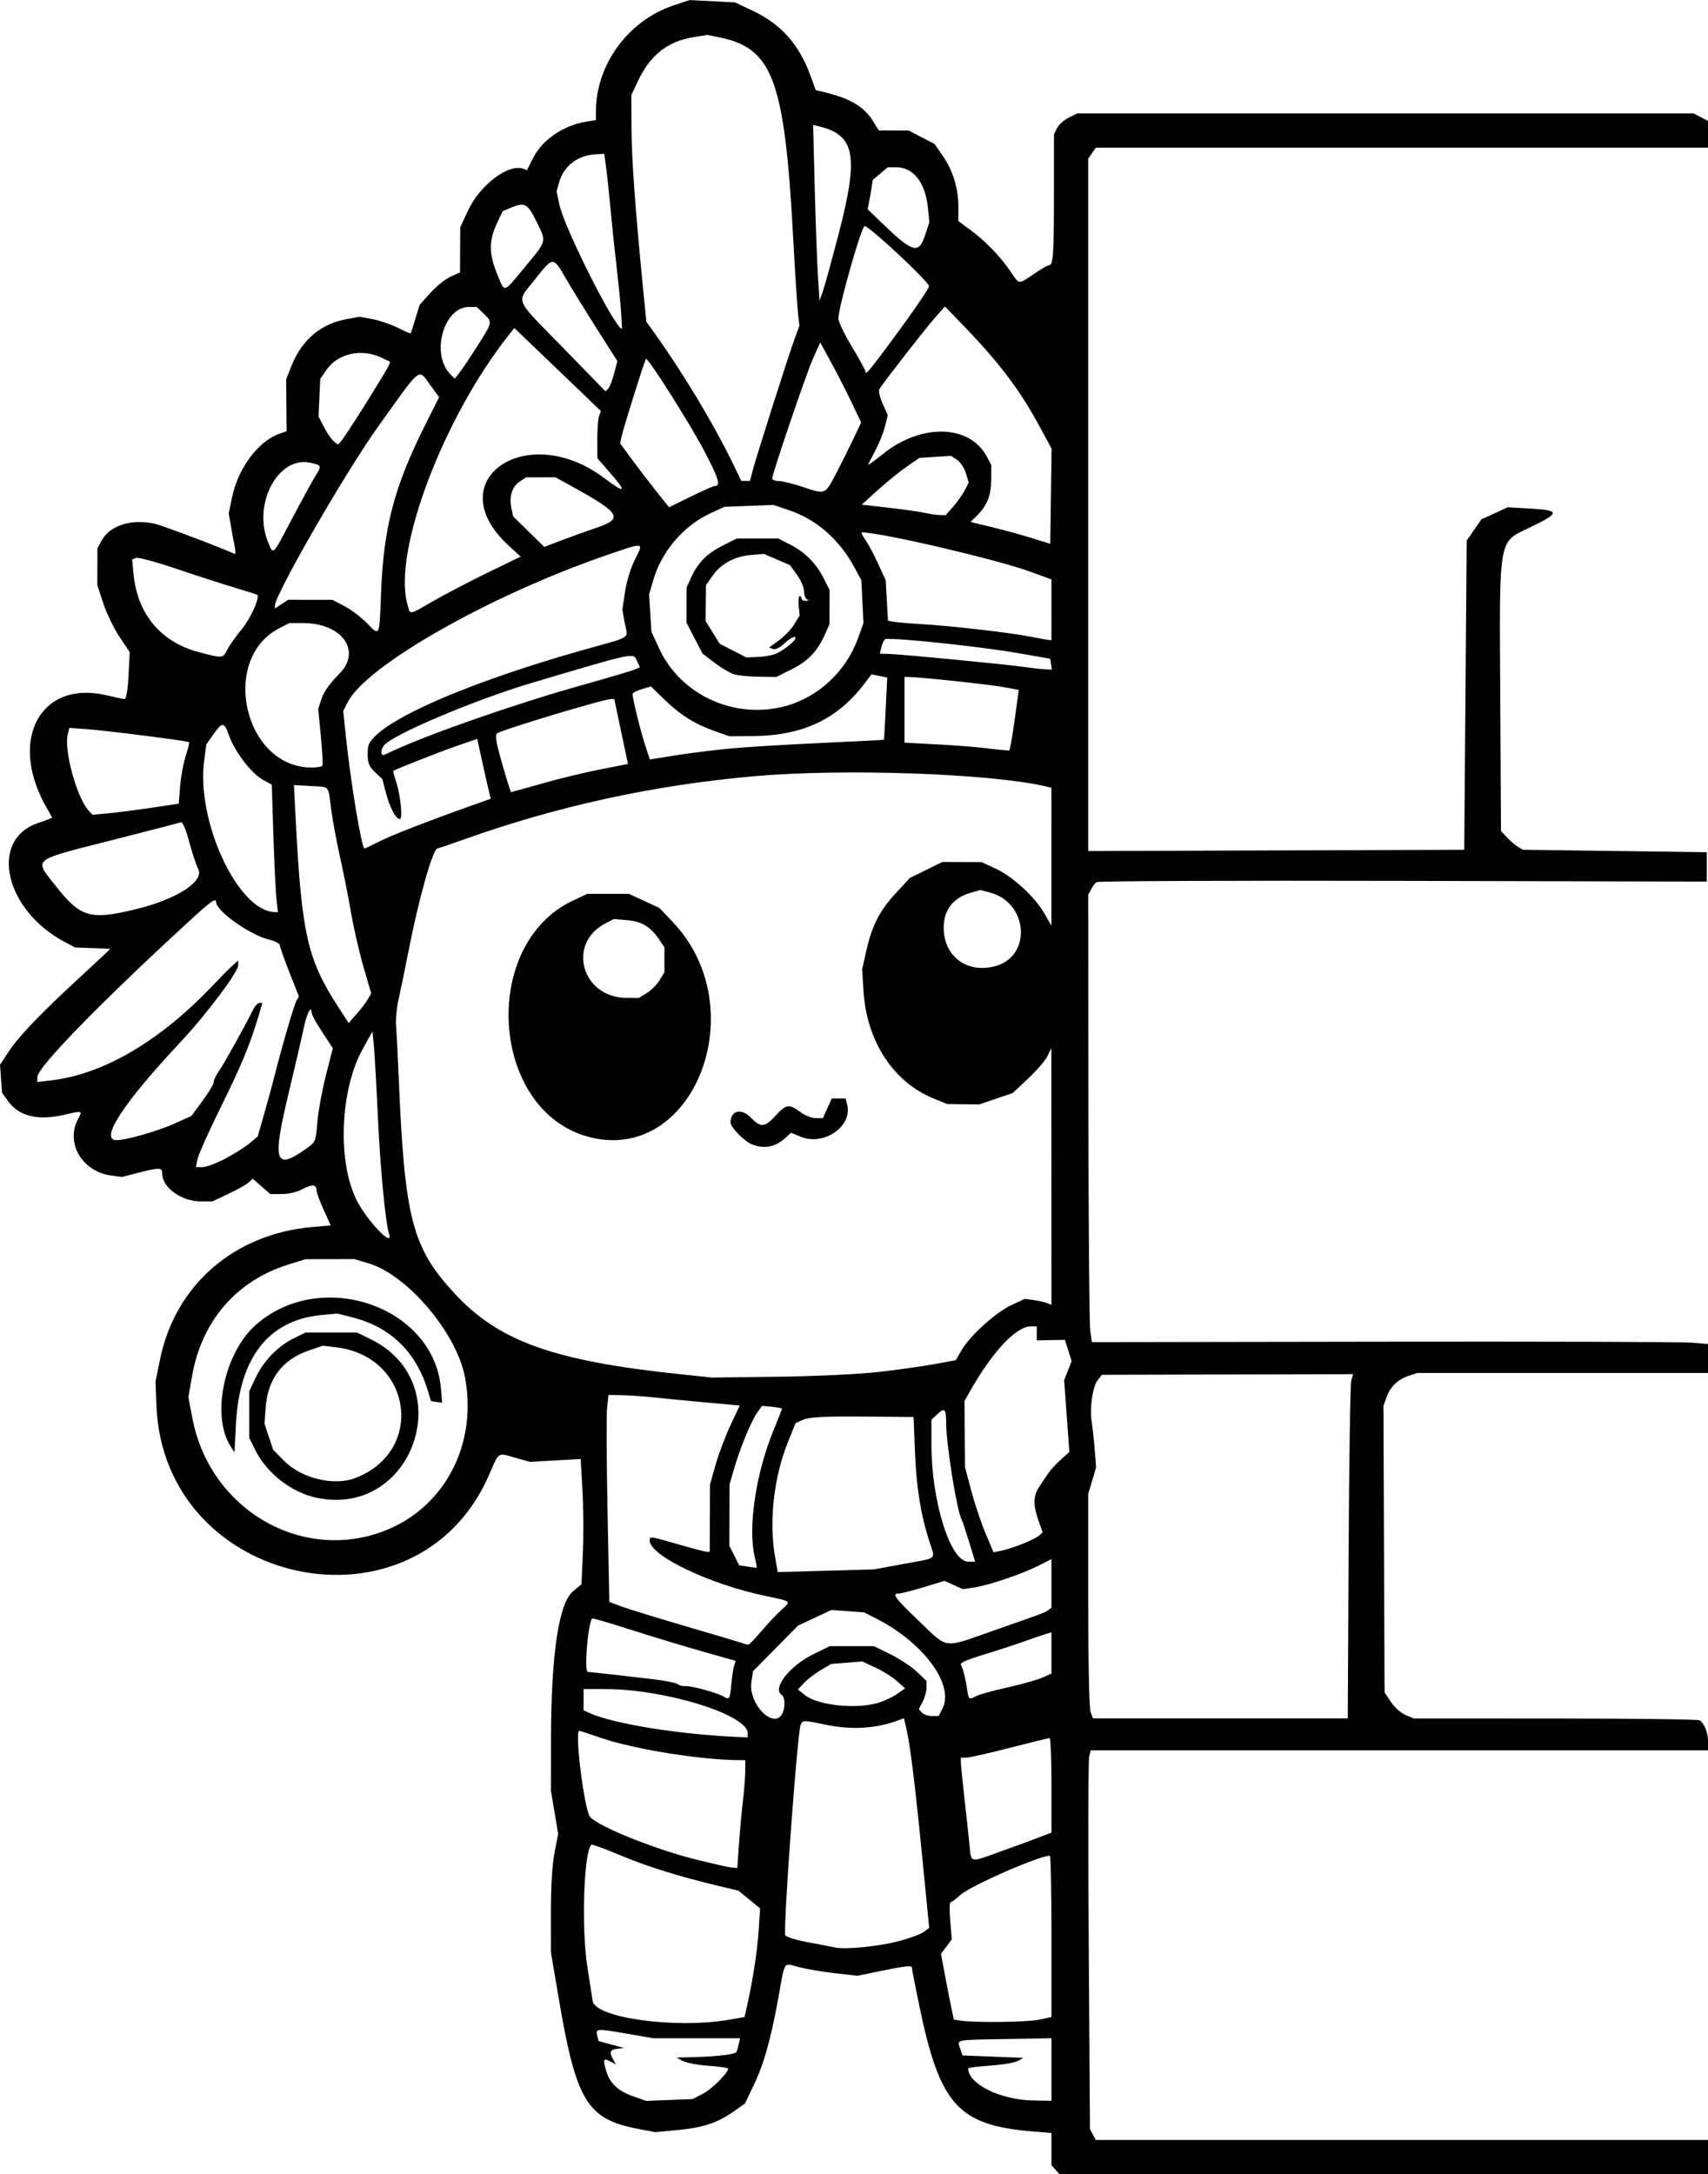 <?xml version="1.0" encoding="UTF-8" standalone="no"?>
<!-- Created with Inkscape (http://www.inkscape.org/) -->

<svg
   width="184.473mm"
   height="234.753mm"
   viewBox="0 0 184.473 234.754"
   version="1.1"
   id="svg1"
   xml:space="preserve"
   xmlns="http://www.w3.org/2000/svg"
   xmlns:svg="http://www.w3.org/2000/svg"><defs
     id="defs1" /><g
     id="layer1"
     transform="translate(99.07,84.997)"><path
       style="fill:#000000"
       d="m 14.933,149.272 -0.438,-0.484 v -1.743 -1.743 l -2.051,-0.171 C 4.389,144.459 2.425,142.269 0.202,131.479 c -0.432,-2.099 -0.787,-3.918 -0.787,-4.043 -0.001,-0.255 -0.779,-0.161 -3.794,0.461 l -2.074,0.428 -2.424,-0.274 c -1.333,-0.151 -3.074,-0.444 -3.868,-0.651 -1.767,-0.461 -1.508,-0.836 -2.25,3.251 -0.835,4.594 -1.569,7.197 -2.69,9.533 l -0.93,1.937 -1.191,0.84 c -1.76,1.24 -3.322,1.762 -6.047,2.02 l -2.438,0.231 -1.87,-0.356 c -5.509,-1.05 -6.681,-2.984 -8.574,-14.149 l -0.83,-4.895 -0.003,-4.366 c -0.002,-2.771 0.14,-5.111 0.389,-6.405 l 0.392,-2.04 -0.389,-2.326 -0.389,-2.326 0.006,-5.424 c 0.01,-9.329 0.827,-14.833 2.394,-16.125 l 0.896,-0.738 0.151,-3.409 c 0.083,-1.875 0.064,-4.919 -0.043,-6.766 l -0.194,-3.357 -2.738,0.155 -2.738,0.155 -1.626,-0.456 c -1.913,-0.537 -1.68,-0.692 -2.786,1.852 -7.809,17.964 -35.208,12.221 -35.935,-7.533 l -0.094,-2.54 0.484,-2.376 c 1.633,-8.018 7.982,-13.549 16.416,-14.301 l 2.021,-0.18 -0.764,-1.686 c -0.42,-0.927 -0.764,-1.86 -0.764,-2.073 0,-0.667 -0.467,-0.717 -1.504,-0.161 -0.602,0.322 -1.501,0.537 -2.253,0.537 h -1.251 l -0.943,-0.828 -0.943,-0.828 -0.455,0.411 c -0.25,0.226 -1.229,0.777 -2.175,1.225 l -1.72,0.813 -1.267,2.08e-4 c -2.09,3.45e-4 -4.157,-1.492 -4.157,-3.002 0,-0.657 -0.29,-0.674 -2.381,-0.14 l -1.984,0.507 -1.191,-0.165 c -3.087,-0.427 -4.895,-3.489 -3.566,-6.037 0.514,-0.986 0.532,-0.979 -1.331,-0.54 -2.976,0.7 -5.017,0.212 -6.228,-1.489 l -0.622,-0.873 -0.109,-1.505 -0.109,-1.505 0.932,-1.422 c 1.086,-1.657 3.579,-4.248 7.922,-8.235 1.704,-1.564 3.072,-2.852 3.039,-2.861 -0.033,-0.009 -0.893,-0.045 -1.912,-0.08 l -1.852,-0.063 -1.058,-0.553 c -6.562,-3.431 -8.319,-11.085 -2.958,-12.89 0.827,-0.278 1.503,-0.539 1.503,-0.58 0,-0.041 -0.231,-0.468 -0.513,-0.949 -4.308,-7.353 -0.798,-14.001 6.466,-12.247 0.873,0.211 1.72,0.385 1.882,0.387 0.187,0.003 0.343,-0.919 0.427,-2.528 l 0.132,-2.532 -1.104,-1.646 c -0.607,-0.905 -1.395,-2.534 -1.75,-3.62 l -0.646,-1.974 0.005,-1.984 0.005,-1.984 0.451,-0.834 c 0.89,-1.645 3.221,-2.381 5.756,-1.818 0.839,0.186 8,2.901 8.574,3.25 0.139,0.084 0.16,-0.234 0.051,-0.755 -0.104,-0.496 -0.293,-1.515 -0.42,-2.265 l -0.231,-1.364 0.368,-1.76 c 0.645,-3.083 2.798,-5.989 5.037,-6.799 l 0.847,-0.306 -0.024,-2.802 -0.024,-2.802 0.579,-1.455 c 1.108,-2.787 3.145,-4.519 5.919,-5.032 l 1.441,-0.266 1.4,0.265 c 0.77,0.146 2.001,0.568 2.737,0.937 0.735,0.369 1.356,0.638 1.38,0.598 0.024,-0.04 0.249,-0.749 0.499,-1.574 l 0.456,-1.5 1.164,-1.295 c 0.64,-0.712 1.622,-1.501 2.182,-1.754 l 1.018,-0.459 0.013,-2.434 0.013,-2.434 0.812,-1.758 c 1.3,-2.815 4.418,-5.174 6.023,-4.558 l 0.372,0.143 0.683,-1.348 c 0.986,-1.946 3.276,-3.5 5.739,-3.893 l 1.018,-0.163 0.004,-0.958 c 0.021,-5.065 3.504,-9.803 8.405,-11.434 l 1.72,-0.572 2.458,0.129 2.458,0.129 1.977,0.939 c 2.996,1.423 4.932,3.609 6.15,6.942 l 0.58,1.587 0.889,0.213 c 2.844,0.682 4.319,1.558 5.306,3.153 l 0.61,0.985 1.623,0.007 1.623,0.007 1.393,0.728 1.393,0.728 0.883,1.281 c 1.096,1.591 1.682,3.509 1.682,5.505 v 1.531 l 1.389,1.028 c 1.59,1.177 3.258,2.923 4.307,4.509 0.874,1.321 0.8,1.316 2.469,0.168 0.74,-0.509 1.455,-0.926 1.589,-0.926 0.49,0 0.564,-0.972 0.568,-7.496 l 0.004,-6.659 0.331,-0.661 c 0.182,-0.364 0.746,-0.87 1.253,-1.124 l 0.922,-0.463 33.284,-4.12e-4 33.284,-4.11e-4 0.781,0.404 0.781,0.404 v 1.448 1.448 h -33.058 -33.058 l -0.412,0.588 -0.412,0.588 v 37.381 37.381 l 20.307,-0.068 20.307,-0.068 0.132,-16.692 0.132,-16.692 0.794,-1.146 0.794,-1.146 1.423,-0.652 1.423,-0.652 2.359,0.135 c 3.327,0.19 3.335,0.453 0.06,2.03 -3.482,1.677 -3.323,0.766 -3.226,18.455 l 0.078,14.332 0.661,0.707 c 0.364,0.389 0.9,0.845 1.191,1.013 l 0.529,0.306 9.922,0.132 9.922,0.132 v 1.587 1.587 l -32.808,-0.08 c -18.045,-0.044 -32.939,0.015 -33.099,0.132 -0.16,0.117 -0.428,0.473 -0.595,0.79 l -0.304,0.578 0.02,22.97 c 0.011,12.633 0.1,23.502 0.198,24.152 l 0.179,1.182 31.485,-0.049 c 17.317,-0.027 32.289,0.019 33.271,0.102 l 1.786,0.151 v 1.561 1.561 h -15.703 -15.703 l -0.899,0.301 c -1.21,0.405 -2.005,1.169 -2.413,2.317 l -0.338,0.953 0.062,15.459 0.062,15.459 0.683,1.032 c 0.376,0.568 1.088,1.201 1.583,1.408 l 0.9,0.376 15.288,0.004 c 8.409,0.002 15.419,0.091 15.579,0.198 0.515,0.344 0.9,1.325 0.9,2.294 v 0.943 h -33.332 -33.332 l -0.175,0.696 c -0.096,0.383 -0.116,9.584 -0.045,20.448 l 0.13,19.752 0.314,0.586 0.314,0.586 h 33.064 33.064 v 1.852 1.852 h -35.016 -35.016 z m -38.1,-8.198 c 0.964,-0.494 2.738,-2.254 2.738,-2.718 0,-0.092 -0.936,-0.231 -2.08,-0.309 -1.144,-0.078 -2.4,-0.31 -2.791,-0.515 l -0.711,-0.372 2.063,-0.056 c 2.372,-0.064 4.277,-0.298 4.411,-0.542 0.051,-0.092 0.163,-0.466 0.25,-0.829 l 0.157,-0.661 h -4.685 -4.685 l -2.971,-0.512 c -3.188,-0.55 -3.299,-0.54 -3.085,0.28 l 0.141,0.539 1.37,0.371 1.37,0.371 -0.728,0.089 c -0.79,0.097 -0.881,0.331 -0.443,1.149 l 0.285,0.532 -0.572,-0.306 c -0.757,-0.405 -0.827,-0.284 -0.507,0.876 0.393,1.424 1.251,2.271 2.894,2.857 l 1.452,0.518 2.514,-0.099 2.514,-0.099 z m 37.663,-2.629 2.7e-4,-3.373 -4.961,0.088 c -5.586,0.099 -5.232,0.025 -4.901,1.02 l 0.247,0.744 3.286,0.132 3.286,0.132 -0.581,0.333 c -0.32,0.183 -1.659,0.409 -2.977,0.503 -1.317,0.093 -2.395,0.224 -2.395,0.291 0,1.709 3.499,3.428 7.078,3.478 l 1.918,0.027 z m -34.786,-5.378 1.638,-0.285 0.305,-1.368 c 0.614,-2.761 1.082,-5.848 1.224,-8.078 l 0.146,-2.287 -1.176,-0.959 -1.176,-0.959 -1.939,-0.458 c -4.285,-1.013 -7.911,-2.139 -10.787,-3.349 -1.665,-0.701 -3.082,-1.219 -3.15,-1.151 -0.818,0.818 -1.082,9.068 -0.423,13.226 0.231,1.455 0.487,3.095 0.569,3.644 0.275,1.838 8.984,3.031 14.769,2.023 z m 33.45,-0.001 1.336,-0.286 v -8.709 c 0,-4.79 -0.079,-8.709 -0.174,-8.709 -1.165,0 -8.58,3.249 -9.654,4.23 -0.48,0.439 -0.964,0.798 -1.075,0.798 -0.111,0 -0.126,0.899 -0.033,1.998 l 0.169,1.998 -0.583,0.789 -0.583,0.789 0.43,2.306 c 0.237,1.269 0.549,2.865 0.694,3.547 l 0.264,1.241 0.709,0.108 c 1.55,0.237 7.244,0.171 8.501,-0.099 z m -15.331,-8.437 c 1.238,-0.313 2.522,-0.775 2.854,-1.025 l 0.603,-0.455 -0.673,-6.871 c -0.798,-8.156 -1.356,-12.752 -1.759,-14.494 l -0.294,-1.273 -0.433,0.168 c -2.488,0.965 -5.192,1.139 -8.105,0.522 -2.311,-0.49 -2.42,-0.488 -2.621,0.035 -0.363,0.947 -1.903,22.062 -1.656,22.706 0.073,0.191 1.156,0.528 2.468,0.768 1.286,0.235 2.576,0.484 2.867,0.553 1.062,0.25 4.554,-0.078 6.748,-0.633 z M -19.256,114.104 c 0.098,-1.419 0.291,-3.529 0.428,-4.689 0.137,-1.16 0.25,-2.619 0.25,-3.241 v -1.131 h -0.515 c -4.157,0 -11.376,-1.146 -15.017,-2.385 -1.278,-0.435 -2.354,-0.79 -2.392,-0.79 -0.535,0 0.551,8.629 1.172,9.316 0.992,1.097 7.424,3.648 11.806,4.683 3.197,0.755 3.19,0.754 3.657,0.787 l 0.432,0.031 z m 28.379,0.759 c 1.572,-0.565 3.424,-1.245 4.115,-1.512 l 1.257,-0.486 v -5.102 c 0,-2.806 -0.089,-5.102 -0.198,-5.102 -0.109,3.1e-4 -2.044,0.474 -4.299,1.054 -2.256,0.579 -4.369,1.055 -4.696,1.058 l -0.595,0.005 v 0.465 c 0,0.256 0.168,1.952 0.373,3.77 0.205,1.818 0.453,4.109 0.55,5.092 0.209,2.105 -0.078,2.042 3.494,0.759 z m -27.436,-12.724 c 0,-2.006 -8.922,-4.767 -15.412,-4.77 l -2.315,-0.001 v 1.148 1.148 l 0.622,0.283 c 2.623,1.195 9.926,2.358 16.377,2.608 l 0.728,0.028 z m 64.9,-19.525 c 0.05,-9.857 0.181,-18.219 0.29,-18.583 l 0.199,-0.661 -13.563,0.034 -13.563,0.034 -0.46,0.568 c -0.541,0.668 -0.889,3.03 -0.657,4.45 0.09,0.549 0.236,1.892 0.324,2.983 l 0.161,1.984 -0.427,1.437 -0.427,1.437 v 11.444 c 0,6.755 0.105,11.721 0.257,12.119 l 0.257,0.675 13.759,-4.2e-4 13.759,-4.2e-4 z m -61.092,17.246 c 0.247,-0.645 0.19,-1.649 -0.104,-1.83 -1.113,-0.688 0.764,-3.134 3.398,-4.429 l 1.753,-0.862 h 2.391 2.391 l 1.793,0.883 c 0.986,0.486 2.263,1.33 2.838,1.877 l 1.045,0.994 v 0.716 c 0,0.394 -0.186,1.075 -0.414,1.515 l -0.413,0.8 0.314,0.378 c 0.172,0.208 0.653,0.378 1.068,0.378 h 0.755 l 0.404,-0.781 c 1.329,-2.57 -2.01,-7.125 -7.137,-9.736 l -1.323,-0.674 -1.766,-0.127 -1.766,-0.127 -1.797,0.841 -1.797,0.841 -2.434,2.462 -2.434,2.462 -0.174,1.163 c -0.37,2.479 2.613,5.331 3.409,3.258 z m 10.286,-1.005 c 0.667,-0.201 1.594,-0.636 2.059,-0.967 l 0.845,-0.602 -0.892,-0.79 c -0.491,-0.435 -1.531,-1.086 -2.313,-1.448 l -1.42,-0.658 -1.678,0.135 -1.678,0.135 -1.135,0.668 c -0.624,0.367 -1.433,0.987 -1.796,1.378 l -0.661,0.71 0.772,0.618 c 1.379,1.102 5.531,1.535 7.898,0.822 z m -15.87,-1.95 c 0.077,-0.837 0.215,-1.759 0.307,-2.051 l 0.168,-0.529 -3.649,-1.034 c -2.007,-0.569 -5.476,-1.619 -7.709,-2.334 -2.233,-0.715 -4.094,-1.261 -4.136,-1.214 -0.47,0.527 -0.896,5.768 -0.469,5.778 0.263,0.006 4.106,0.435 7.061,0.788 1.3,0.155 2.505,0.399 2.677,0.542 0.172,0.143 0.537,0.232 0.811,0.2 0.539,-0.065 3.423,0.72 4.07,1.108 0.669,0.401 0.726,0.319 0.87,-1.253 z m 26.453,1.219 c 0.311,-0.166 1.821,-0.583 3.356,-0.925 1.535,-0.342 3.237,-0.82 3.783,-1.061 l 0.992,-0.438 V 93.475 91.248 l -0.595,0.171 c -0.327,0.094 -1.369,0.45 -2.315,0.792 -0.946,0.342 -2.732,0.926 -3.969,1.3 -1.237,0.373 -2.402,0.779 -2.59,0.901 l -0.341,0.223 0.239,0.64 c 0.131,0.352 0.322,1.205 0.423,1.896 0.203,1.383 0.208,1.387 1.017,0.954 z M -16.812,91.096 c 0.702,-0.831 1.668,-1.858 2.146,-2.284 1.073,-0.956 1.141,-0.897 -1.753,-1.502 -6.041,-1.264 -12.478,-4.349 -12.478,-5.979 0,-0.482 -0.031,-0.486 3.143,0.429 1.51,0.436 2.88,0.792 3.043,0.791 l 0.297,-7.28e-4 0.014,-3.637 0.014,-3.637 0.598,-2.112 c 0.329,-1.162 1.051,-3.079 1.605,-4.261 l 1.007,-2.149 -3.47,-0.314 c -1.909,-0.173 -4.482,-0.421 -5.719,-0.551 -1.237,-0.13 -2.865,-0.245 -3.619,-0.254 l -1.37,-0.017 -0.146,1.389 c -0.081,0.764 -0.059,5.791 0.047,11.171 l 0.193,9.782 1.323,0.494 c 0.728,0.272 3.764,1.208 6.747,2.082 2.983,0.873 5.722,1.686 6.085,1.806 0.364,0.12 0.742,0.229 0.839,0.241 0.098,0.013 0.753,-0.657 1.455,-1.487 z m 24.712,0.081 c 5.986,-2.096 5.906,-2.066 6.264,-2.346 l 0.331,-0.259 V 85.955 83.337 l -1.389,0.705 c -1.766,0.896 -5.401,2.129 -6.965,2.364 l -1.204,0.181 -1,-0.451 -1,-0.451 -2.238,0.683 c -1.231,0.376 -2.441,0.683 -2.688,0.683 -0.802,0 -0.492,0.424 2.203,3.01 3.12,2.995 2.556,2.913 7.686,1.117 z m -9.412,-7.31 c 3.811,-0.699 3.472,-0.409 2.823,-2.422 -0.937,-2.902 -1.401,-5.786 -1.558,-9.674 l -0.152,-3.77 -4.261,-0.042 c -5.507,-0.054 -7.023,0.023 -7.832,0.399 l -0.661,0.307 -0.849,2.124 c -1.493,3.736 -2.022,8.478 -1.367,12.24 l 0.298,1.711 5.192,-0.145 5.192,-0.145 z M -17.561,83.074 c -0.746,-3.192 0.127,-9.011 2.052,-13.688 0.495,-1.202 0.9,-2.232 0.9,-2.287 0,-0.056 -0.486,-0.148 -1.081,-0.204 l -1.081,-0.103 -0.517,0.727 c -0.648,0.91 -1.83,3.78 -2.488,6.038 l -0.501,1.72 -0.01,3.307 -0.01,3.307 0.529,1.058 0.529,1.058 0.926,0.144 c 0.509,0.079 0.949,0.136 0.977,0.125 0.028,-0.011 -0.073,-0.552 -0.225,-1.203 z M 5.582,81.428 c -0.367,-1.201 -0.727,-2.28 -0.799,-2.4 -0.486,-0.804 -1.652,-8.038 -1.659,-10.3 -0.006,-1.661 -0.143,-1.793 -1.014,-0.982 l -0.579,0.539 v 2.733 c 0,6.088 2.047,12.592 3.962,12.592 h 0.757 z m 5.738,0.289 c 0.8,-0.312 1.628,-0.727 1.839,-0.921 l 0.384,-0.354 -0.452,-1.26 c -0.573,-1.6 -0.569,-2.663 0.015,-3.542 0.254,-0.382 0.688,-1.037 0.964,-1.455 0.276,-0.418 0.92,-1.133 1.43,-1.589 l 0.927,-0.828 -0.282,-3.874 -0.282,-3.874 0.405,-1.032 0.405,-1.032 -0.364,-1.146 -0.364,-1.146 -1.52,0.031 -1.52,0.031 v -0.758 -0.758 h -0.622 c -1.658,0 -4.257,2.818 -6.787,7.357 l -0.397,0.712 0.03,3.572 0.03,3.572 0.666,2.514 c 0.367,1.382 1.059,3.447 1.538,4.588 l 0.872,2.074 0.813,-0.158 c 0.447,-0.087 1.468,-0.413 2.268,-0.725 z m -70.487,-0.902 c 7.458,-1.941 11.827,-9.216 10.307,-17.161 -0.904,-4.725 -6.178,-10.959 -10.346,-12.228 l -1.572,-0.479 -2.646,0.005 -2.646,0.005 -1.852,0.576 c -5.58,1.734 -9.344,6.07 -10.389,11.966 l -0.416,2.349 0.447,2.333 c 1.74,9.084 10.503,14.876 19.114,12.634 z m -5.678,-4.092 c -2.72,-0.564 -5.39,-2.632 -6.649,-5.151 l -0.661,-1.323 v -2.514 -2.514 l 0.687,-1.455 c 0.857,-1.815 2.384,-3.4 4.089,-4.246 l 1.309,-0.649 h 2.778 2.778 l 1.506,0.739 c 9.596,4.712 4.627,19.281 -5.836,17.112 z m 4.115,-2.125 c 7.647,-2.881 6.168,-13.159 -2.033,-14.13 l -1.455,-0.172 -1.582,0.551 c -2.799,0.976 -4.356,3.061 -4.577,6.125 l -0.126,1.751 0.468,1.409 0.468,1.409 1.233,1.233 c 1.852,1.852 5.321,2.685 7.603,1.825 z m -13.432,-3.432 c -2.122,-3.309 -0.7,-10.116 2.744,-13.137 7.021,-6.159 19.163,-2.004 19.964,6.831 l 0.145,1.599 -0.606,-0.09 -0.606,-0.09 -0.318,-1.058 c -1.272,-4.233 -4.013,-6.918 -8.138,-7.975 l -1.653,-0.423 -1.694,0.158 c -5.726,0.535 -8.9,4.578 -9.266,11.803 l -0.154,3.034 z m 70.004,-8.035 c 2.037,-0.232 4.741,-0.612 6.009,-0.844 l 2.305,-0.424 0.659,-1.125 c 0.921,-1.572 3.71,-4.076 5.401,-4.851 l 1.42,-0.65 0.966,0.138 c 0.531,0.076 1.174,0.222 1.429,0.324 l 0.463,0.187 -0.006,-13.853 -0.006,-13.853 -0.424,0.861 c -0.233,0.474 -1.174,1.562 -2.09,2.419 l -1.665,1.558 -1.807,0.616 -1.807,0.616 -1.72,-0.02 -1.72,-0.02 -1.444,-0.585 c -4.409,-1.787 -7.292,-6.211 -7.618,-11.692 l -0.136,-2.279 0.436,-1.955 c 0.613,-2.747 1.438,-4.365 3.191,-6.259 l 1.518,-1.639 1.756,-0.865 1.756,-0.865 2.122,0.007 2.122,0.007 1.522,0.706 c 1.849,0.857 4.224,3.044 5.254,4.836 l 0.76,1.323 0.002,-7.446 0.002,-7.446 -0.595,-0.142 C 8.011,-1.484 -7.914,-2.045 -17.589,-1.191 c -10.939,0.965 -21.303,3.228 -31.537,6.885 -1.421,0.508 -2.635,0.923 -2.696,0.923 -0.497,0 -2.023,5.407 -3.135,11.112 -0.383,1.965 -0.865,4.3 -1.07,5.189 -0.205,0.889 -0.325,2.199 -0.265,2.91 0.059,0.711 0.182,3.079 0.273,5.262 0.642,15.48 1.43,18.562 6.023,23.546 4.773,5.18 10.721,7.31 24.408,8.742 l 3.44,0.36 7.144,-0.093 c 4.151,-0.054 8.695,-0.269 10.848,-0.514 z M -17.929,38.524 c -0.813,-0.354 -2.236,-1.825 -2.236,-2.311 0,-1.353 1.177,-1.61 2.249,-0.491 1.005,1.049 1.47,1.002 2.614,-0.265 1.117,-1.236 1.482,-1.291 2.654,-0.397 0.48,0.366 1.222,0.661 1.662,0.661 h 0.795 l 0.477,-1.058 0.477,-1.058 h 0.749 0.749 l 0.167,0.667 c 0.592,2.358 -2.535,4.503 -5.039,3.457 l -1.027,-0.429 -0.551,0.516 c -1.117,1.046 -2.405,1.29 -3.74,0.709 z m -17.6,-0.783 c -10.592,-2.856 -11.741,-20.78 -1.636,-25.516 l 1.522,-0.713 h 2.249 2.249 l 1.643,0.759 1.643,0.759 1.436,1.506 c 8.909,9.34 2.264,26.271 -9.108,23.205 z m 6.305,-15.512 c 0.474,-0.289 1.099,-0.914 1.388,-1.388 l 0.526,-0.862 9.9e-4,-1.35 9.9e-4,-1.35 -0.595,-0.875 c -0.926,-1.36 -1.872,-1.923 -3.451,-2.054 l -1.423,-0.118 -0.89,0.46 c -4.215,2.18 -2.577,8.019 2.259,8.053 l 1.323,0.009 z m -27.826,25.994 c -0.398,-1.275 -0.94,-6.954 -1.206,-12.634 -0.164,-3.493 -0.363,-6.996 -0.442,-7.787 l -0.145,-1.437 -1.061,1.912 c -2.389,4.307 -2.74,11.843 -0.751,16.101 1.038,2.222 4.127,5.515 3.605,3.844 z m -17.657,-8.143 c 0.967,-0.513 2.143,-1.257 2.614,-1.654 l 0.855,-0.72 0.685,-2.381 c 0.377,-1.31 0.911,-3.274 1.187,-4.366 0.815,-3.222 2.074,-7.509 2.337,-7.956 l 0.244,-0.416 -1.031,-2.611 c -0.567,-1.436 -1.031,-2.753 -1.031,-2.926 0,-0.174 -0.566,-0.457 -1.257,-0.629 -2.012,-0.502 -5.622,-3.072 -5.622,-4.003 0,-0.526 -0.519,-0.156 -3.056,2.174 -9.528,8.753 -16.259,15.669 -16.259,16.707 v 0.526 l 1.508,-0.177 c 5.694,-0.669 11.848,-4.303 17.571,-10.376 0.671,-0.712 1.534,-1.583 1.918,-1.935 l 0.699,-0.641 v 0.522 c 0,0.739 -3.448,5.331 -6.238,8.306 -6.179,6.589 -8.782,10.579 -6.901,10.579 1.062,0 4.46,-0.975 6.315,-1.812 l 1.775,-0.801 1.202,-1.633 c 0.661,-0.898 1.202,-1.81 1.202,-2.026 0,-0.216 0.268,-0.769 0.595,-1.228 0.497,-0.697 2.609,-4.497 3.735,-6.72 0.165,-0.326 0.443,-0.594 0.617,-0.595 l 0.316,-0.002 -0.412,1.389 c -0.914,3.078 -1.838,5.31 -4.082,9.856 -1.293,2.619 -2.427,5.149 -2.519,5.622 l -0.168,0.86 h 0.722 c 0.397,0 1.513,-0.42 2.48,-0.933 z m 8.606,-0.979 c 1.13,-0.788 1.128,-0.785 1.321,-3.072 0.094,-1.115 0.505,-3.337 0.913,-4.939 l 0.743,-2.912 -1.13,-1.718 c -0.622,-0.945 -1.135,-1.867 -1.142,-2.049 -0.034,-0.972 -0.519,-0.088 -0.871,1.587 -0.222,1.055 -0.952,4.21 -1.624,7.011 -1.783,7.436 -1.503,8.39 1.79,6.092 z m 6.798,-16.265 0.321,-0.583 -0.83,-2.857 c -0.456,-1.571 -1.065,-4.226 -1.353,-5.9 -0.288,-1.673 -0.818,-4.352 -1.179,-5.953 -0.361,-1.601 -0.791,-3.922 -0.956,-5.159 -0.359,-2.691 -0.092,-2.391 -2.244,-2.516 l -1.78,-0.103 0.186,3.624 c 0.634,12.347 1.266,15.179 4.503,20.183 l 1.221,1.887 0.895,-1.021 c 0.492,-0.562 1.039,-1.283 1.215,-1.604 z M 8.454,19.309 c 3.938,-1.094 3.526,-6.826 -0.57,-7.929 l -1.062,-0.286 -0.992,0.279 c -1.946,0.547 -2.972,1.855 -2.975,3.789 -0.004,3.107 2.545,4.994 5.599,4.146 z M -84.459,13.185 c 4.451,-1.068 7.487,-3.017 6.795,-4.362 -0.213,-0.413 -0.653,-1.741 -0.978,-2.95 -0.357,-1.326 -0.71,-2.155 -0.889,-2.088 -0.164,0.061 -3.472,0.917 -7.352,1.904 -8.909,2.265 -8.54,1.971 -6.198,4.936 2.715,3.438 3.72,3.737 8.622,2.56 z m 15.251,-1.079 c -0.086,-0.764 -0.236,-3.861 -0.333,-6.883 l -0.176,-5.494 -1.007,-0.566 c -1.23,-0.691 -2.995,-3.014 -3.613,-4.755 -0.528,-1.486 -0.726,-1.494 -1.72,-0.074 l -0.726,1.037 -0.232,1.72 c -0.884,6.55 3.621,16.264 7.601,16.392 l 0.361,0.012 z m 11.134,-6.264 c 1.355,-0.686 5.334,-2.227 10.346,-4.009 l 1.673,-0.595 -0.149,-0.553 c -0.082,-0.304 -0.413,-1.757 -0.736,-3.229 l -0.586,-2.677 -2.128,0.732 c -1.872,0.644 -6.79,2.58 -6.943,2.733 -0.031,0.031 0.101,0.528 0.294,1.105 0.48,1.435 0.758,4.091 0.428,4.091 -0.438,0 -1.089,-1.216 -1.505,-2.809 l -0.395,-1.513 -0.774,-0.723 c -0.744,-0.695 -0.892,-1.192 -0.782,-2.627 0.186,-2.417 9.794,-6.793 23.262,-10.593 5.423,-1.53 4.803,-1.129 4.481,-2.895 l -0.264,-1.45 0.287,-1.929 c 0.168,-1.133 0.617,-2.582 1.085,-3.511 0.953,-1.888 1.07,-1.872 -3.13,-0.426 -12.517,4.309 -25.855,11.877 -27.888,15.824 l -0.501,0.972 0.284,2.732 c 0.524,5.032 1.702,12.125 2.014,12.125 0.054,0 0.786,-0.348 1.627,-0.774 z m -24.634,-3.626 2.941,-0.441 0.149,-1.879 c 0.082,-1.034 0.354,-2.506 0.606,-3.271 0.251,-0.766 0.409,-1.438 0.35,-1.493 -0.148,-0.14 -8.958,-1.256 -11.141,-1.412 l -1.774,-0.127 -0.179,0.712 c -0.42,1.675 0.967,6.779 2.223,8.174 l 0.445,0.494 1.72,-0.158 c 0.946,-0.087 3.043,-0.356 4.661,-0.599 z m 42.184,-2.62 c 1.811,-0.514 4.641,-1.198 6.287,-1.521 l 2.994,-0.587 -0.116,-0.529 c -0.064,-0.291 -0.397,-1.869 -0.741,-3.506 l -0.625,-2.977 h -0.341 c -0.793,0 -11.948,3.364 -12.336,3.72 -0.135,0.124 -0.1,0.754 0.083,1.489 0.38,1.526 1.371,4.846 1.448,4.846 0.03,0 1.536,-0.42 3.348,-0.934 z m -23.73,-1.918 c 0.07,-0.114 -0.002,-1.541 -0.16,-3.172 l -0.288,-2.965 0.371,-1.125 c 0.236,-0.715 0.927,-1.68 1.896,-2.649 2.467,-2.467 0.318,-5.493 -3.9,-5.493 h -1.476 l -1.067,0.545 c -6.483,3.308 -3.857,14.978 3.388,15.054 0.61,0.006 1.166,-0.081 1.237,-0.195 z m 44.266,-1.877 c 1.721,-0.155 6.107,-0.419 9.745,-0.588 3.638,-0.168 6.628,-0.321 6.644,-0.339 0.016,-0.018 0.102,-1.537 0.191,-3.375 l 0.162,-3.342 -0.853,-0.175 -0.853,-0.175 -0.651,0.871 c -2.969,3.971 -6.725,5.758 -12.181,5.799 l -2.514,0.019 -1.543,-0.543 c -2.178,-0.766 -3.738,-1.74 -5.446,-3.401 l -1.478,-1.437 -0.992,0.294 c -0.546,0.162 -0.992,0.401 -0.992,0.532 0,0.501 0.839,3.915 1.34,5.45 l 0.525,1.608 2.883,-0.458 c 1.586,-0.252 4.291,-0.585 6.013,-0.74 z m -36.69,0.293 c 3.93,-1.84 13.43,-5.147 20.373,-7.091 2.838,-0.795 5.426,-1.559 5.752,-1.699 l 0.593,-0.255 -0.304,-0.668 c -0.425,-0.933 -0.045,-1.012 -11.373,2.354 -6.06,1.8 -14.87,5.512 -15.926,6.709 -0.439,0.498 -0.407,1.25 0.044,1.043 0.099,-0.046 0.478,-0.222 0.842,-0.393 z m 66.789,-0.79 c 0.086,-0.4 0.313,-1.872 0.504,-3.27 l 0.348,-2.542 -1.689,-0.311 c -1.527,-0.281 -9.059,-1.083 -10.191,-1.085 l -0.463,-7.83e-4 v 3.545 3.545 l 3.513,0.188 c 1.932,0.103 4.224,0.279 5.093,0.389 0.869,0.111 1.839,0.217 2.155,0.236 l 0.574,0.035 z m -24.355,-4.062 c 3.547,-0.955 6.553,-3.758 7.836,-7.308 l 0.595,-1.646 -0.112,-2.323 -0.112,-2.323 -0.781,-1.434 c -1.622,-2.978 -4.086,-5.125 -7.021,-6.116 l -1.698,-0.573 -2.646,0.102 -2.646,0.102 -1.522,0.704 c -2.888,1.335 -5.258,4.105 -6.157,7.195 l -0.454,1.562 0.123,2.007 0.123,2.007 0.812,1.774 c 2.322,5.069 8.161,7.749 13.658,6.269 z m -5.525,-3.432 c -0.437,-0.13 -1.387,-0.689 -2.113,-1.241 l -1.319,-1.005 -0.864,-1.669 -0.864,-1.669 0.006,-1.895 0.006,-1.895 0.482,-1.058 c 0.739,-1.621 1.696,-2.596 3.387,-3.452 l 1.543,-0.781 2.249,3.39e-4 2.249,3.38e-4 1.287,0.657 c 1.592,0.813 2.816,2.048 3.627,3.663 l 0.621,1.236 -0.005,1.852 -0.005,1.852 -0.538,1.191 c -0.805,1.78 -1.786,2.79 -3.585,3.689 l -1.619,0.809 -1.876,-0.024 c -1.032,-0.013 -2.233,-0.13 -2.67,-0.26 z m 4.63,-2.277 c 1.08,-0.55 2.224,-1.575 1.948,-1.745 -0.141,-0.087 -0.642,0.202 -1.114,0.643 -0.531,0.496 -1.017,0.74 -1.276,0.64 l -0.419,-0.161 1.055,-0.764 c 0.58,-0.42 1.322,-1.196 1.648,-1.724 l 0.593,-0.96 -0.1,-1.05 c -0.055,-0.577 -0.008,-1.05 0.105,-1.05 0.113,0 0.205,0.119 0.205,0.265 0,0.146 0.208,0.255 0.463,0.244 0.277,-0.012 0.33,-0.075 0.132,-0.154 -0.182,-0.073 -0.331,-0.463 -0.331,-0.865 0,-0.403 -0.343,-1.205 -0.762,-1.784 l -0.762,-1.052 -1.404,-0.604 -1.404,-0.604 -1.363,0.113 c -1.782,0.148 -3.257,0.934 -4.161,2.217 l -0.729,1.035 -0.028,1.932 -0.028,1.932 0.765,1.237 0.765,1.237 1.447,0.738 1.447,0.738 1.323,-0.058 c 0.728,-0.032 1.621,-0.21 1.984,-0.395 z m 29.586,1.181 -0.085,-0.586 -3.327,-0.583 c -4.383,-0.768 -14.264,-1.795 -14.541,-1.51 -0.12,0.123 -0.291,0.521 -0.38,0.885 l -0.162,0.661 1.003,0.027 c 1.352,0.036 12.805,1.141 14.629,1.411 0.8,0.119 1.791,0.231 2.201,0.249 l 0.746,0.033 z m -88.952,-1.596 c 0.243,-0.473 0.94,-1.455 1.547,-2.183 0.926,-1.109 1.976,-3.423 1.68,-3.704 -0.046,-0.044 -1.156,-0.399 -2.466,-0.788 -1.31,-0.389 -4.143,-1.305 -6.295,-2.035 -2.153,-0.73 -4.104,-1.254 -4.336,-1.165 l -0.422,0.162 0.14,1.516 c 0.403,4.374 2.967,7.438 7.124,8.511 2.575,0.665 2.521,0.671 3.028,-0.314 z m 89,-4.274 v -3.282 l -2.315,-0.843 c -3.651,-1.329 -16.047,-4.221 -18.142,-4.233 -0.119,-6.74e-4 0.036,0.353 0.345,0.787 0.309,0.434 0.931,1.594 1.384,2.58 l 0.822,1.791 0.123,2.186 0.123,2.186 0.562,0.112 c 0.309,0.062 1.681,0.179 3.05,0.261 3.281,0.197 9.511,0.91 11.667,1.336 0.946,0.187 1.869,0.353 2.051,0.37 l 0.331,0.031 z m -72.41,-1.811 c 0.272,-7.129 1.427,-11.508 4.813,-18.244 l 1.46,-2.905 -0.953,-1.298 c -1.338,-1.823 -0.862,-2.205 -5.707,4.577 -3.497,4.895 -11.076,18.049 -11.076,19.222 v 0.315 l 0.716,-0.469 0.716,-0.469 2.393,0.002 2.393,0.002 1.323,0.702 c 0.728,0.386 1.794,1.189 2.369,1.784 1.429,1.477 1.37,1.599 1.553,-3.218 z m 5.666,0.85 c 1.275,-0.733 3.913,-2.109 5.863,-3.057 l 3.545,-1.724 -1.346,-1.244 c -7.527,-6.956 1.949,-13.571 10.371,-7.24 2.289,1.721 2.492,1.567 0.68,-0.515 l -1.412,-1.624 -0.009,-2.017 c -0.005,-1.109 0.081,-2.255 0.191,-2.546 l 0.2,-0.529 -4.676,-4.485 -4.676,-4.485 -0.56,0.705 c -7.111,8.946 -12.578,23.412 -10.997,29.102 0.338,1.216 0.062,1.249 2.827,-0.341 z m -15.255,-8.92 c 1.054,-2.001 2.192,-4.079 2.53,-4.617 0.664,-1.059 0.638,-1.119 -0.596,-1.383 -3.503,-0.75 -6.262,4.529 -4.519,8.647 0.56,1.324 0.416,1.472 2.585,-2.646 z m 32.903,1.008 c 2.882,-0.98 2.524,-1.581 -2.63,-4.416 l -1.852,-1.019 -1.587,0.004 -1.587,0.004 -0.711,0.476 c -0.811,0.543 -1.137,1.632 -0.862,2.884 l 0.189,0.86 1.677,1.644 1.677,1.644 1.793,-0.684 c 0.986,-0.376 2.738,-1.006 3.894,-1.399 z m 47.872,-10.817 c -2.107,-3.915 -4.311,-6.859 -8.027,-10.722 l -2.252,-2.341 -1.134,1.283 c -1.06,1.199 -5.574,7.002 -5.967,7.67 -0.098,0.166 0.071,0.863 0.374,1.549 l 0.552,1.247 -0.301,1.196 c -0.166,0.658 -0.622,1.806 -1.015,2.552 -0.393,0.746 -0.758,1.456 -0.811,1.578 -0.053,0.122 0.655,-0.385 1.575,-1.126 4.155,-3.349 9.381,-3.231 11.24,0.253 l 0.489,0.916 -0.011,1.587 c -0.012,1.715 -0.43,2.771 -1.534,3.875 l -0.689,0.689 2.318,0.562 c 1.275,0.309 3.211,0.84 4.302,1.179 l 1.984,0.617 0.072,-5.134 0.072,-5.134 z m -9.392,8.549 c 0.449,-0.511 1.01,-1.305 1.247,-1.763 l 0.431,-0.833 -0.305,-1.016 c -0.168,-0.559 -0.598,-1.208 -0.956,-1.443 l -0.651,-0.427 -1.704,0.108 -1.704,0.108 -1.404,0.971 c -0.772,0.534 -2.175,1.671 -3.117,2.526 l -1.712,1.555 2.99,0.344 c 1.645,0.189 3.368,0.434 3.829,0.544 0.461,0.11 1.154,0.212 1.539,0.227 l 0.7,0.027 z m -25.698,-2.24 c 0.611,-0.009 0.339,-0.867 -1.211,-3.817 -1.542,-2.933 -6.076,-10.089 -6.27,-9.895 -0.14,0.14 -2.395,7.302 -2.616,8.311 l -0.178,0.81 1.247,1.698 c 0.686,0.934 1.876,2.488 2.644,3.454 l 1.397,1.756 2.328,-1.155 c 1.28,-0.635 2.477,-1.158 2.659,-1.16 z m 12.982,-1.197 c 0.536,-1.019 1.38,-2.706 1.875,-3.748 l 0.9,-1.895 -0.983,-2.073 c -0.541,-1.14 -1.534,-3.085 -2.207,-4.322 l -1.224,-2.249 -0.776,1.72 c -0.735,1.63 -4.416,12.449 -4.416,12.98 0,0.137 0.327,0.256 0.728,0.263 0.4,0.007 1.561,0.294 2.58,0.638 2.43,0.819 2.393,0.833 3.523,-1.314 z m -8.939,-0.462 c 0.384,-1.477 3.849,-12.359 4.522,-14.201 l 0.524,-1.435 -0.151,-1.343 c -0.083,-0.739 -0.327,-4.558 -0.542,-8.487 -0.91,-16.627 -2.202,-20.122 -7.869,-21.282 l -1.386,-0.284 -1.548,0.256 c -2.777,0.459 -4.638,1.948 -5.969,4.773 l -0.685,1.455 0.012,3.572 c 0.011,3.285 0.422,8.944 1.272,17.529 l 0.334,3.374 0.897,1.256 c 3.186,4.464 6.44,9.894 8.56,14.287 l 0.798,1.654 h 0.469 0.469 z m -41.984,-6.914 c 1.401,-2.238 2.612,-4.239 2.691,-4.445 l 0.144,-0.375 -0.943,-0.45 c -2.167,-1.033 -4.732,-0.456 -5.964,1.342 l -0.649,0.948 -0.092,2.029 -0.092,2.029 0.547,1.071 c 0.567,1.111 1.243,1.92 1.604,1.92 0.115,0 1.355,-1.831 2.756,-4.07 z m 27.014,-3.55 0.356,-1.349 -2.229,-3.506 c -1.226,-1.928 -2.732,-4.374 -3.346,-5.434 -1.379,-2.381 -1.341,-2.383 -3.321,0.116 -2.059,2.598 -2.362,1.855 2.992,7.347 l 4.624,4.743 0.284,-0.284 c 0.156,-0.156 0.445,-0.891 0.64,-1.633 z m -14.779,-2.957 c 1.663,-2.607 1.661,-2.597 0.689,-3.528 l -0.742,-0.711 h -0.825 c -2.774,0 -4.181,5.114 -2.005,7.29 l 0.452,0.452 0.5,-0.629 c 0.275,-0.346 1.144,-1.639 1.931,-2.873 z m 43.675,0.856 c 2.745,-3.641 5.117,-7.041 5.117,-7.335 0,-0.478 -6.444,-6.491 -6.955,-6.491 -0.341,0 -2.834,8.785 -2.834,9.986 0,0.336 0.655,1.698 1.455,3.025 0.8,1.328 1.455,2.515 1.455,2.639 0,0.444 0.24,0.195 1.763,-1.824 z m -28.137,-4.499 c -0.066,-0.982 -0.281,-3.155 -0.478,-4.829 -0.197,-1.673 -0.497,-4.531 -0.667,-6.35 -0.17,-1.819 -0.391,-3.903 -0.492,-4.63 l -0.184,-1.323 -0.98,0.058 c -1.907,0.113 -3.401,1.272 -3.895,3.024 l -0.272,0.965 0.294,1.416 c 0.514,2.478 5.931,13.253 6.759,13.446 0.02,0.005 -0.018,-0.795 -0.085,-1.778 z m 23.508,-8.533 c 2.165,-8.33 1.769,-10.58 -2.029,-11.533 l -0.743,-0.187 0.177,6.852 c 0.097,3.769 0.254,8.04 0.348,9.491 l 0.171,2.639 0.368,-1.051 c 0.202,-0.578 0.971,-3.373 1.709,-6.211 z m -33.844,3.563 c 2.345,-2.835 2.293,-2.617 1.177,-4.886 -0.93,-1.891 -1.26,-2.073 -2.679,-1.48 l -0.959,0.401 -0.652,1.399 c -0.842,1.809 -0.829,3.219 0.052,5.363 0.866,2.108 0.601,2.177 3.062,-0.798 z m 43.145,-3.318 0.481,-1.435 -0.146,-1.525 c -0.264,-2.758 -1.559,-4.429 -3.431,-4.429 h -0.915 l -0.805,0.677 -0.805,0.677 -0.157,0.976 c -0.086,0.537 -0.213,1.251 -0.282,1.587 l -0.126,0.611 1.398,1.351 c 3.464,3.346 4.106,3.549 4.789,1.509 z"
       id="path66" /></g></svg>
